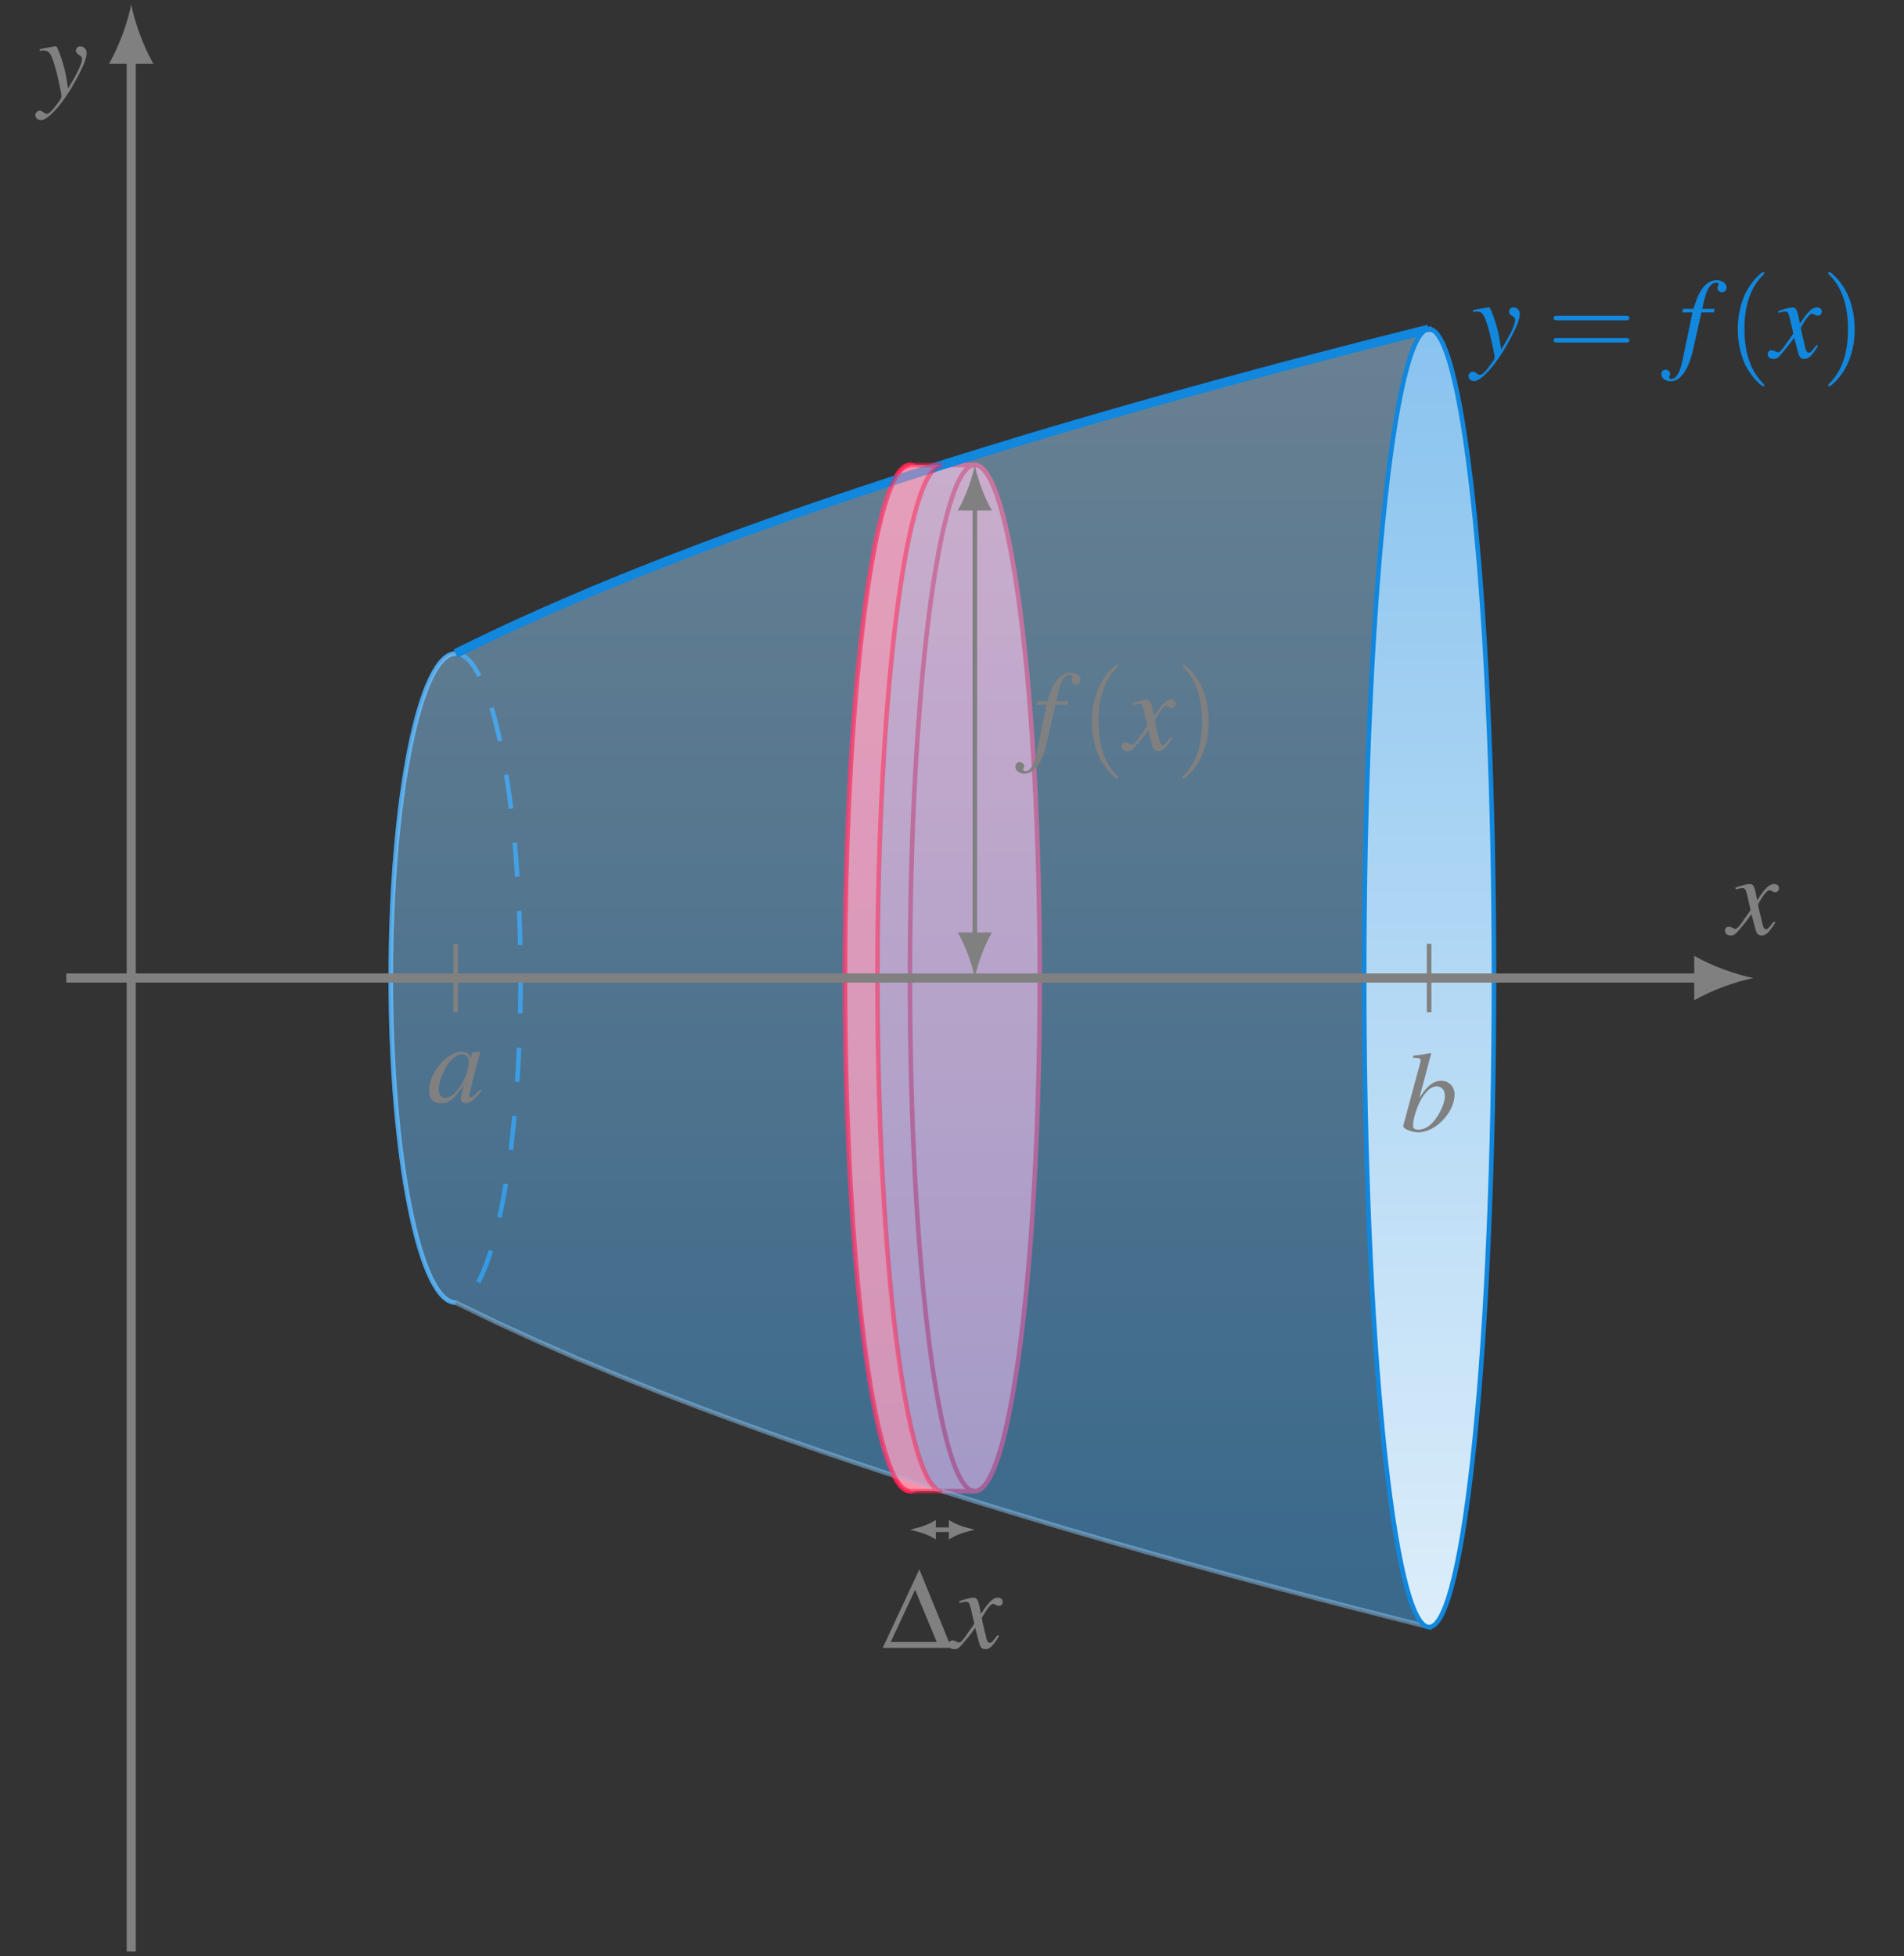 <?xml version="1.0" encoding="UTF-8"?>
<svg xmlns="http://www.w3.org/2000/svg" xmlns:xlink="http://www.w3.org/1999/xlink" width="166.342" height="170.876" viewBox="0 0 166.342 170.876">
<rect x="0" y="0" width="166.342" height="170.876" fill="#333333" stroke="none"/>
<defs>
<g>
<g id="glyph-0-0">
<path d="M 0.156 -3.984 C 0.281 -4.016 0.344 -4.031 0.453 -4.031 C 1.031 -4.031 1.172 -3.781 1.641 -2.062 C 1.797 -1.422 2.047 -0.25 2.047 -0.078 C 2.047 0.078 1.984 0.234 1.828 0.422 C 1.531 0.828 1.328 1.094 1.219 1.203 C 1 1.422 0.891 1.5 0.75 1.5 C 0.703 1.5 0.625 1.469 0.516 1.391 C 0.375 1.281 0.266 1.219 0.156 1.219 C -0.062 1.219 -0.234 1.391 -0.234 1.609 C -0.234 1.859 -0.016 2.047 0.266 2.047 C 0.906 2.047 2.219 0.562 3.297 -1.422 C 3.969 -2.641 4.25 -3.359 4.25 -3.844 C 4.25 -4.141 4 -4.391 3.703 -4.391 C 3.469 -4.391 3.312 -4.25 3.312 -4.031 C 3.312 -3.875 3.391 -3.766 3.594 -3.641 C 3.781 -3.531 3.844 -3.438 3.844 -3.297 C 3.844 -2.906 3.484 -2.125 2.625 -0.719 L 2.438 -1.875 C 2.281 -2.75 1.719 -4.391 1.578 -4.391 L 1.531 -4.391 C 1.531 -4.391 1.484 -4.391 1.453 -4.391 C 1.359 -4.375 1 -4.312 0.469 -4.219 C 0.422 -4.203 0.297 -4.172 0.156 -4.156 Z M 0.156 -3.984 "/>
</g>
<g id="glyph-0-1">
<path d="M 0.344 -3.953 L 1.25 -3.953 L 0.375 0.234 C 0.156 1.312 -0.172 1.859 -0.594 1.859 C -0.719 1.859 -0.797 1.781 -0.797 1.688 C -0.797 1.672 -0.781 1.641 -0.75 1.578 C -0.719 1.531 -0.703 1.484 -0.703 1.422 C -0.703 1.219 -0.891 1.047 -1.094 1.047 C -1.312 1.047 -1.469 1.219 -1.469 1.453 C -1.469 1.797 -1.109 2.062 -0.672 2.062 C 0.203 2.062 0.906 1.078 1.312 -0.75 L 2.031 -3.953 L 3.125 -3.953 L 3.188 -4.266 L 2.109 -4.266 C 2.391 -5.828 2.766 -6.547 3.312 -6.547 C 3.453 -6.547 3.531 -6.484 3.531 -6.422 C 3.531 -6.391 3.531 -6.375 3.5 -6.312 C 3.453 -6.234 3.438 -6.188 3.438 -6.109 C 3.438 -5.875 3.594 -5.719 3.812 -5.719 C 4.031 -5.719 4.234 -5.891 4.234 -6.109 C 4.234 -6.484 3.859 -6.766 3.375 -6.766 C 2.875 -6.766 2.5 -6.547 2.141 -6.078 C 1.828 -5.688 1.641 -5.219 1.328 -4.266 L 0.422 -4.266 Z M 0.344 -3.953 "/>
</g>
<g id="glyph-0-2">
<path d="M 4 -1.109 C 3.922 -1.016 3.875 -0.953 3.781 -0.844 C 3.562 -0.531 3.438 -0.438 3.328 -0.438 C 3.188 -0.438 3.094 -0.562 3.016 -0.844 C 3 -0.922 2.984 -0.984 2.984 -1.016 C 2.734 -2.031 2.625 -2.484 2.625 -2.625 C 3.062 -3.406 3.422 -3.844 3.594 -3.844 C 3.656 -3.844 3.734 -3.812 3.844 -3.766 C 3.953 -3.688 4.031 -3.672 4.109 -3.672 C 4.312 -3.672 4.453 -3.812 4.453 -4.031 C 4.453 -4.234 4.281 -4.391 4.047 -4.391 C 3.609 -4.391 3.234 -4.031 2.547 -2.969 L 2.438 -3.516 C 2.297 -4.203 2.188 -4.391 1.906 -4.391 C 1.688 -4.391 1.359 -4.312 0.75 -4.109 L 0.641 -4.062 L 0.672 -3.922 C 1.062 -4 1.141 -4.031 1.234 -4.031 C 1.484 -4.031 1.547 -3.938 1.688 -3.344 L 1.969 -2.109 L 1.156 -0.953 C 0.953 -0.641 0.75 -0.469 0.641 -0.469 C 0.594 -0.469 0.484 -0.5 0.391 -0.562 C 0.266 -0.625 0.156 -0.656 0.062 -0.656 C -0.125 -0.656 -0.266 -0.516 -0.266 -0.312 C -0.266 -0.047 -0.062 0.109 0.234 0.109 C 0.531 0.109 0.656 0.016 1.156 -0.594 C 1.422 -0.906 1.641 -1.172 2.047 -1.75 L 2.359 -0.562 C 2.484 -0.047 2.609 0.109 2.938 0.109 C 3.312 0.109 3.562 -0.125 4.141 -1.031 Z M 4 -1.109 "/>
</g>
<g id="glyph-0-3">
<path d="M 4.625 -1.094 C 4.469 -0.953 4.422 -0.891 4.344 -0.812 C 4.047 -0.516 3.922 -0.406 3.828 -0.406 C 3.75 -0.406 3.688 -0.469 3.688 -0.531 C 3.688 -0.734 4.109 -2.438 4.578 -4.156 C 4.609 -4.25 4.609 -4.281 4.641 -4.359 L 4.562 -4.391 L 3.953 -4.328 L 3.922 -4.297 L 3.812 -3.812 C 3.734 -4.188 3.453 -4.391 3.016 -4.391 C 1.703 -4.391 0.172 -2.578 0.172 -1 C 0.172 -0.297 0.547 0.109 1.188 0.109 C 1.891 0.109 2.312 -0.219 3.188 -1.453 C 2.984 -0.672 2.953 -0.547 2.953 -0.312 C 2.953 -0.016 3.078 0.094 3.359 0.094 C 3.766 0.094 4 -0.094 4.75 -1 Z M 3.078 -4.172 C 3.422 -4.156 3.641 -3.922 3.641 -3.562 C 3.641 -2.734 3.141 -1.562 2.453 -0.812 C 2.219 -0.547 1.875 -0.375 1.578 -0.375 C 1.234 -0.375 1 -0.672 1 -1.125 C 1 -1.672 1.391 -2.688 1.812 -3.312 C 2.219 -3.891 2.688 -4.203 3.078 -4.172 Z M 3.078 -4.172 "/>
</g>
<g id="glyph-0-4">
<path d="M 1.094 -6.406 C 1.688 -6.391 1.75 -6.359 1.75 -6.141 C 1.75 -6.047 1.719 -5.938 1.656 -5.719 C 1.641 -5.641 1.609 -5.578 1.609 -5.516 L 1.578 -5.453 L 0.234 -0.453 L 0.234 -0.422 C 0.234 -0.188 1 0.109 1.562 0.109 C 3.062 0.109 4.719 -1.641 4.719 -3.203 C 4.719 -3.891 4.234 -4.391 3.562 -4.391 C 2.859 -4.391 2.344 -3.984 1.641 -2.891 C 2.156 -4.781 2.219 -5.047 2.672 -6.766 L 2.625 -6.812 C 2.125 -6.719 1.766 -6.656 1.094 -6.578 Z M 3.172 -3.906 C 3.594 -3.906 3.875 -3.578 3.875 -3.047 C 3.875 -2.391 3.359 -1.328 2.766 -0.703 C 2.406 -0.328 1.969 -0.125 1.547 -0.125 C 1.234 -0.125 1.094 -0.234 1.094 -0.453 C 1.094 -1.062 1.391 -2.031 1.797 -2.766 C 2.25 -3.531 2.688 -3.906 3.172 -3.906 Z M 3.172 -3.906 "/>
</g>
<g id="glyph-1-0">
<path d="M 6.844 -3.266 C 7 -3.266 7.188 -3.266 7.188 -3.453 C 7.188 -3.656 7 -3.656 6.859 -3.656 L 0.891 -3.656 C 0.75 -3.656 0.562 -3.656 0.562 -3.453 C 0.562 -3.266 0.75 -3.266 0.891 -3.266 Z M 6.859 -1.328 C 7 -1.328 7.188 -1.328 7.188 -1.531 C 7.188 -1.719 7 -1.719 6.844 -1.719 L 0.891 -1.719 C 0.75 -1.719 0.562 -1.719 0.562 -1.531 C 0.562 -1.328 0.75 -1.328 0.891 -1.328 Z M 6.859 -1.328 "/>
</g>
<g id="glyph-1-1">
<path d="M 3.297 2.391 C 3.297 2.359 3.297 2.344 3.125 2.172 C 1.891 0.922 1.562 -0.969 1.562 -2.5 C 1.562 -4.234 1.938 -5.969 3.172 -7.203 C 3.297 -7.328 3.297 -7.344 3.297 -7.375 C 3.297 -7.453 3.266 -7.484 3.203 -7.484 C 3.094 -7.484 2.203 -6.797 1.609 -5.531 C 1.109 -4.438 0.984 -3.328 0.984 -2.5 C 0.984 -1.719 1.094 -0.516 1.641 0.625 C 2.25 1.844 3.094 2.5 3.203 2.5 C 3.266 2.5 3.297 2.469 3.297 2.391 Z M 3.297 2.391 "/>
</g>
<g id="glyph-1-2">
<path d="M 2.875 -2.5 C 2.875 -3.266 2.766 -4.469 2.219 -5.609 C 1.625 -6.828 0.766 -7.484 0.672 -7.484 C 0.609 -7.484 0.562 -7.438 0.562 -7.375 C 0.562 -7.344 0.562 -7.328 0.75 -7.141 C 1.734 -6.156 2.297 -4.578 2.297 -2.5 C 2.297 -0.781 1.938 0.969 0.703 2.219 C 0.562 2.344 0.562 2.359 0.562 2.391 C 0.562 2.453 0.609 2.5 0.672 2.5 C 0.766 2.5 1.672 1.812 2.25 0.547 C 2.766 -0.547 2.875 -1.656 2.875 -2.5 Z M 2.875 -2.5 "/>
</g>
<g id="glyph-2-0">
<path d="M 0.062 0 L 6.062 0 L 3.266 -6.859 Z M 0.766 -0.516 L 2.891 -5.078 L 4.781 -0.516 Z M 0.766 -0.516 "/>
</g>
</g>
<clipPath id="clip-0">
<path clip-rule="nonzero" d="M 34 29 L 125 29 L 125 142 L 34 142 Z M 34 29 "/>
</clipPath>
<clipPath id="clip-1">
<path clip-rule="nonzero" d="M 39.809 57.09 L 43.352 55.371 L 46.898 53.746 L 50.441 52.199 L 53.984 50.719 L 57.527 49.305 L 61.07 47.938 L 64.613 46.621 L 68.156 45.348 L 71.699 44.117 L 75.242 42.918 L 78.785 41.754 L 82.328 40.617 L 85.875 39.512 L 89.418 38.43 L 92.961 37.375 L 96.504 36.34 L 100.047 35.328 L 103.59 34.336 L 107.133 33.363 L 110.676 32.406 L 114.219 31.469 L 117.762 30.543 L 121.309 29.637 L 124.852 28.746 L 124.852 142.133 L 121.309 141.238 L 117.762 140.332 L 114.219 139.41 L 110.676 138.469 L 107.133 137.516 L 103.59 136.539 L 100.047 135.547 L 96.504 134.535 L 92.961 133.504 L 89.418 132.445 L 85.875 131.363 L 82.328 130.258 L 78.785 129.125 L 75.242 127.957 L 71.699 126.762 L 68.156 125.527 L 64.613 124.254 L 61.07 122.938 L 57.527 121.574 L 53.984 120.156 L 50.441 118.676 L 46.898 117.129 L 43.352 115.504 L 39.809 113.785 C 36.68 113.785 34.141 101.094 34.141 85.438 C 34.141 69.781 36.68 57.09 39.809 57.09 "/>
</clipPath>
<linearGradient id="linear-pattern-0" gradientUnits="userSpaceOnUse" x1="0" y1="25.003" x2="0" y2="74.997" gradientTransform="matrix(1.814, 0, 0, -2.268, -11.225, 198.839)">
<stop offset="0" stop-color="rgb(25.362%, 62.32%, 89.679%)" stop-opacity="0.5"/>
<stop offset="0.008" stop-color="rgb(25.507%, 62.393%, 89.699%)" stop-opacity="0.5"/>
<stop offset="0.016" stop-color="rgb(25.798%, 62.541%, 89.74%)" stop-opacity="0.5"/>
<stop offset="0.023" stop-color="rgb(26.089%, 62.688%, 89.78%)" stop-opacity="0.5"/>
<stop offset="0.031" stop-color="rgb(26.381%, 62.836%, 89.821%)" stop-opacity="0.5"/>
<stop offset="0.039" stop-color="rgb(26.672%, 62.982%, 89.861%)" stop-opacity="0.5"/>
<stop offset="0.047" stop-color="rgb(26.964%, 63.129%, 89.9%)" stop-opacity="0.5"/>
<stop offset="0.055" stop-color="rgb(27.255%, 63.277%, 89.941%)" stop-opacity="0.5"/>
<stop offset="0.062" stop-color="rgb(27.547%, 63.423%, 89.981%)" stop-opacity="0.5"/>
<stop offset="0.07" stop-color="rgb(27.838%, 63.571%, 90.022%)" stop-opacity="0.5"/>
<stop offset="0.078" stop-color="rgb(28.13%, 63.718%, 90.062%)" stop-opacity="0.5"/>
<stop offset="0.086" stop-color="rgb(28.421%, 63.866%, 90.103%)" stop-opacity="0.5"/>
<stop offset="0.094" stop-color="rgb(28.712%, 64.012%, 90.143%)" stop-opacity="0.5"/>
<stop offset="0.102" stop-color="rgb(29.004%, 64.16%, 90.182%)" stop-opacity="0.5"/>
<stop offset="0.109" stop-color="rgb(29.295%, 64.307%, 90.224%)" stop-opacity="0.5"/>
<stop offset="0.117" stop-color="rgb(29.588%, 64.453%, 90.263%)" stop-opacity="0.5"/>
<stop offset="0.125" stop-color="rgb(29.88%, 64.601%, 90.305%)" stop-opacity="0.5"/>
<stop offset="0.133" stop-color="rgb(30.171%, 64.748%, 90.344%)" stop-opacity="0.5"/>
<stop offset="0.141" stop-color="rgb(30.463%, 64.896%, 90.384%)" stop-opacity="0.5"/>
<stop offset="0.148" stop-color="rgb(30.754%, 65.042%, 90.425%)" stop-opacity="0.5"/>
<stop offset="0.156" stop-color="rgb(31.046%, 65.19%, 90.465%)" stop-opacity="0.5"/>
<stop offset="0.164" stop-color="rgb(31.337%, 65.337%, 90.506%)" stop-opacity="0.5"/>
<stop offset="0.172" stop-color="rgb(31.628%, 65.485%, 90.546%)" stop-opacity="0.5"/>
<stop offset="0.18" stop-color="rgb(31.92%, 65.631%, 90.587%)" stop-opacity="0.5"/>
<stop offset="0.188" stop-color="rgb(32.211%, 65.779%, 90.627%)" stop-opacity="0.5"/>
<stop offset="0.195" stop-color="rgb(32.503%, 65.926%, 90.666%)" stop-opacity="0.5"/>
<stop offset="0.203" stop-color="rgb(32.794%, 66.072%, 90.707%)" stop-opacity="0.5"/>
<stop offset="0.211" stop-color="rgb(33.086%, 66.22%, 90.747%)" stop-opacity="0.5"/>
<stop offset="0.219" stop-color="rgb(33.377%, 66.367%, 90.788%)" stop-opacity="0.5"/>
<stop offset="0.227" stop-color="rgb(33.669%, 66.515%, 90.828%)" stop-opacity="0.5"/>
<stop offset="0.234" stop-color="rgb(33.96%, 66.661%, 90.868%)" stop-opacity="0.5"/>
<stop offset="0.242" stop-color="rgb(34.251%, 66.809%, 90.909%)" stop-opacity="0.5"/>
<stop offset="0.25" stop-color="rgb(34.543%, 66.956%, 90.948%)" stop-opacity="0.5"/>
<stop offset="0.258" stop-color="rgb(34.834%, 67.104%, 90.99%)" stop-opacity="0.5"/>
<stop offset="0.266" stop-color="rgb(35.127%, 67.25%, 91.029%)" stop-opacity="0.5"/>
<stop offset="0.273" stop-color="rgb(35.419%, 67.397%, 91.071%)" stop-opacity="0.5"/>
<stop offset="0.281" stop-color="rgb(35.71%, 67.545%, 91.11%)" stop-opacity="0.5"/>
<stop offset="0.289" stop-color="rgb(36.002%, 67.691%, 91.15%)" stop-opacity="0.5"/>
<stop offset="0.297" stop-color="rgb(36.293%, 67.839%, 91.191%)" stop-opacity="0.5"/>
<stop offset="0.305" stop-color="rgb(36.584%, 67.986%, 91.231%)" stop-opacity="0.5"/>
<stop offset="0.312" stop-color="rgb(36.876%, 68.134%, 91.272%)" stop-opacity="0.5"/>
<stop offset="0.32" stop-color="rgb(37.167%, 68.28%, 91.312%)" stop-opacity="0.5"/>
<stop offset="0.328" stop-color="rgb(37.459%, 68.428%, 91.351%)" stop-opacity="0.5"/>
<stop offset="0.336" stop-color="rgb(37.75%, 68.575%, 91.393%)" stop-opacity="0.5"/>
<stop offset="0.344" stop-color="rgb(38.042%, 68.721%, 91.432%)" stop-opacity="0.5"/>
<stop offset="0.352" stop-color="rgb(38.333%, 68.869%, 91.473%)" stop-opacity="0.5"/>
<stop offset="0.359" stop-color="rgb(38.625%, 69.016%, 91.513%)" stop-opacity="0.5"/>
<stop offset="0.367" stop-color="rgb(38.916%, 69.164%, 91.553%)" stop-opacity="0.5"/>
<stop offset="0.375" stop-color="rgb(39.207%, 69.31%, 91.594%)" stop-opacity="0.5"/>
<stop offset="0.383" stop-color="rgb(39.499%, 69.458%, 91.634%)" stop-opacity="0.5"/>
<stop offset="0.391" stop-color="rgb(39.79%, 69.604%, 91.675%)" stop-opacity="0.5"/>
<stop offset="0.398" stop-color="rgb(40.082%, 69.753%, 91.714%)" stop-opacity="0.5"/>
<stop offset="0.406" stop-color="rgb(40.375%, 69.899%, 91.756%)" stop-opacity="0.5"/>
<stop offset="0.414" stop-color="rgb(40.666%, 70.045%, 91.795%)" stop-opacity="0.5"/>
<stop offset="0.422" stop-color="rgb(40.958%, 70.193%, 91.835%)" stop-opacity="0.5"/>
<stop offset="0.43" stop-color="rgb(41.249%, 70.34%, 91.876%)" stop-opacity="0.5"/>
<stop offset="0.438" stop-color="rgb(41.541%, 70.488%, 91.916%)" stop-opacity="0.5"/>
<stop offset="0.445" stop-color="rgb(41.832%, 70.634%, 91.957%)" stop-opacity="0.5"/>
<stop offset="0.453" stop-color="rgb(42.123%, 70.782%, 91.997%)" stop-opacity="0.5"/>
<stop offset="0.461" stop-color="rgb(42.415%, 70.929%, 92.036%)" stop-opacity="0.5"/>
<stop offset="0.469" stop-color="rgb(42.706%, 71.077%, 92.078%)" stop-opacity="0.5"/>
<stop offset="0.477" stop-color="rgb(42.998%, 71.223%, 92.117%)" stop-opacity="0.5"/>
<stop offset="0.484" stop-color="rgb(43.289%, 71.371%, 92.159%)" stop-opacity="0.5"/>
<stop offset="0.492" stop-color="rgb(43.581%, 71.518%, 92.198%)" stop-opacity="0.5"/>
<stop offset="0.5" stop-color="rgb(43.872%, 71.664%, 92.239%)" stop-opacity="0.5"/>
<stop offset="0.508" stop-color="rgb(44.164%, 71.812%, 92.279%)" stop-opacity="0.5"/>
<stop offset="0.516" stop-color="rgb(44.455%, 71.959%, 92.319%)" stop-opacity="0.5"/>
<stop offset="0.523" stop-color="rgb(44.746%, 72.107%, 92.36%)" stop-opacity="0.5"/>
<stop offset="0.531" stop-color="rgb(45.038%, 72.253%, 92.4%)" stop-opacity="0.5"/>
<stop offset="0.539" stop-color="rgb(45.329%, 72.401%, 92.441%)" stop-opacity="0.5"/>
<stop offset="0.547" stop-color="rgb(45.621%, 72.548%, 92.48%)" stop-opacity="0.5"/>
<stop offset="0.555" stop-color="rgb(45.914%, 72.696%, 92.52%)" stop-opacity="0.5"/>
<stop offset="0.562" stop-color="rgb(46.205%, 72.842%, 92.561%)" stop-opacity="0.5"/>
<stop offset="0.57" stop-color="rgb(46.497%, 72.989%, 92.601%)" stop-opacity="0.5"/>
<stop offset="0.578" stop-color="rgb(46.788%, 73.137%, 92.642%)" stop-opacity="0.5"/>
<stop offset="0.586" stop-color="rgb(47.079%, 73.283%, 92.682%)" stop-opacity="0.5"/>
<stop offset="0.594" stop-color="rgb(47.371%, 73.431%, 92.723%)" stop-opacity="0.5"/>
<stop offset="0.602" stop-color="rgb(47.662%, 73.578%, 92.763%)" stop-opacity="0.5"/>
<stop offset="0.609" stop-color="rgb(47.954%, 73.726%, 92.802%)" stop-opacity="0.5"/>
<stop offset="0.617" stop-color="rgb(48.245%, 73.872%, 92.844%)" stop-opacity="0.5"/>
<stop offset="0.625" stop-color="rgb(48.537%, 74.02%, 92.883%)" stop-opacity="0.5"/>
<stop offset="0.633" stop-color="rgb(48.828%, 74.167%, 92.924%)" stop-opacity="0.5"/>
<stop offset="0.641" stop-color="rgb(49.12%, 74.313%, 92.964%)" stop-opacity="0.5"/>
<stop offset="0.648" stop-color="rgb(49.411%, 74.461%, 93.004%)" stop-opacity="0.5"/>
<stop offset="0.656" stop-color="rgb(49.702%, 74.608%, 93.045%)" stop-opacity="0.5"/>
<stop offset="0.664" stop-color="rgb(49.994%, 74.756%, 93.085%)" stop-opacity="0.5"/>
<stop offset="0.672" stop-color="rgb(50.285%, 74.902%, 93.126%)" stop-opacity="0.5"/>
<stop offset="0.68" stop-color="rgb(50.577%, 75.05%, 93.166%)" stop-opacity="0.5"/>
<stop offset="0.688" stop-color="rgb(50.868%, 75.197%, 93.207%)" stop-opacity="0.5"/>
<stop offset="0.695" stop-color="rgb(51.16%, 75.345%, 93.246%)" stop-opacity="0.5"/>
<stop offset="0.703" stop-color="rgb(51.453%, 75.491%, 93.286%)" stop-opacity="0.5"/>
<stop offset="0.711" stop-color="rgb(51.744%, 75.639%, 93.327%)" stop-opacity="0.5"/>
<stop offset="0.719" stop-color="rgb(52.036%, 75.786%, 93.367%)" stop-opacity="0.5"/>
<stop offset="0.727" stop-color="rgb(52.327%, 75.932%, 93.408%)" stop-opacity="0.5"/>
<stop offset="0.734" stop-color="rgb(52.618%, 76.08%, 93.448%)" stop-opacity="0.5"/>
<stop offset="0.742" stop-color="rgb(52.91%, 76.227%, 93.488%)" stop-opacity="0.5"/>
<stop offset="0.75" stop-color="rgb(53.201%, 76.375%, 93.529%)" stop-opacity="0.5"/>
<stop offset="0.758" stop-color="rgb(53.493%, 76.521%, 93.568%)" stop-opacity="0.5"/>
<stop offset="0.766" stop-color="rgb(53.784%, 76.669%, 93.61%)" stop-opacity="0.5"/>
<stop offset="0.773" stop-color="rgb(54.076%, 76.816%, 93.649%)" stop-opacity="0.5"/>
<stop offset="0.781" stop-color="rgb(54.367%, 76.964%, 93.69%)" stop-opacity="0.5"/>
<stop offset="0.789" stop-color="rgb(54.659%, 77.11%, 93.73%)" stop-opacity="0.5"/>
<stop offset="0.797" stop-color="rgb(54.95%, 77.257%, 93.77%)" stop-opacity="0.5"/>
<stop offset="0.805" stop-color="rgb(55.241%, 77.405%, 93.811%)" stop-opacity="0.5"/>
<stop offset="0.812" stop-color="rgb(55.533%, 77.551%, 93.851%)" stop-opacity="0.5"/>
<stop offset="0.82" stop-color="rgb(55.824%, 77.699%, 93.892%)" stop-opacity="0.5"/>
<stop offset="0.828" stop-color="rgb(56.116%, 77.846%, 93.932%)" stop-opacity="0.5"/>
<stop offset="0.836" stop-color="rgb(56.407%, 77.994%, 93.971%)" stop-opacity="0.5"/>
<stop offset="0.844" stop-color="rgb(56.699%, 78.14%, 94.012%)" stop-opacity="0.5"/>
<stop offset="0.852" stop-color="rgb(56.992%, 78.288%, 94.052%)" stop-opacity="0.5"/>
<stop offset="0.859" stop-color="rgb(57.283%, 78.435%, 94.093%)" stop-opacity="0.5"/>
<stop offset="0.867" stop-color="rgb(57.574%, 78.581%, 94.133%)" stop-opacity="0.5"/>
<stop offset="0.875" stop-color="rgb(57.866%, 78.729%, 94.174%)" stop-opacity="0.5"/>
<stop offset="0.883" stop-color="rgb(58.157%, 78.876%, 94.214%)" stop-opacity="0.5"/>
<stop offset="0.891" stop-color="rgb(58.449%, 79.024%, 94.254%)" stop-opacity="0.5"/>
<stop offset="0.898" stop-color="rgb(58.74%, 79.17%, 94.295%)" stop-opacity="0.5"/>
<stop offset="0.906" stop-color="rgb(59.032%, 79.318%, 94.334%)" stop-opacity="0.5"/>
<stop offset="0.914" stop-color="rgb(59.323%, 79.465%, 94.376%)" stop-opacity="0.5"/>
<stop offset="0.922" stop-color="rgb(59.615%, 79.613%, 94.415%)" stop-opacity="0.5"/>
<stop offset="0.93" stop-color="rgb(59.906%, 79.759%, 94.455%)" stop-opacity="0.5"/>
<stop offset="0.938" stop-color="rgb(60.197%, 79.907%, 94.496%)" stop-opacity="0.5"/>
<stop offset="0.945" stop-color="rgb(60.489%, 80.054%, 94.536%)" stop-opacity="0.5"/>
<stop offset="0.953" stop-color="rgb(60.78%, 80.2%, 94.577%)" stop-opacity="0.5"/>
<stop offset="0.961" stop-color="rgb(61.072%, 80.348%, 94.617%)" stop-opacity="0.5"/>
<stop offset="0.969" stop-color="rgb(61.363%, 80.495%, 94.656%)" stop-opacity="0.5"/>
<stop offset="0.977" stop-color="rgb(61.655%, 80.643%, 94.698%)" stop-opacity="0.5"/>
<stop offset="0.984" stop-color="rgb(61.946%, 80.789%, 94.737%)" stop-opacity="0.5"/>
<stop offset="0.992" stop-color="rgb(62.238%, 80.937%, 94.778%)" stop-opacity="0.5"/>
<stop offset="1" stop-color="rgb(62.531%, 81.084%, 94.818%)" stop-opacity="0.5"/>
</linearGradient>
<clipPath id="clip-2">
<path clip-rule="nonzero" d="M 119 29 L 131 29 L 131 142 L 119 142 Z M 119 29 "/>
</clipPath>
<clipPath id="clip-3">
<path clip-rule="nonzero" d="M 130.52 85.438 C 130.52 54.125 127.98 28.746 124.852 28.746 C 121.719 28.746 119.18 54.125 119.18 85.438 C 119.18 116.75 121.719 142.133 124.852 142.133 C 127.98 142.133 130.52 116.75 130.52 85.438 Z M 130.52 85.438 "/>
</clipPath>
<linearGradient id="linear-pattern-1" gradientUnits="userSpaceOnUse" x1="0" y1="25.003" x2="0" y2="74.997" gradientTransform="matrix(0.227, 0, 0, -2.268, 113.511, 198.839)">
<stop offset="0" stop-color="rgb(86.003%, 92.934%, 98.064%)" stop-opacity="1"/>
<stop offset="0.008" stop-color="rgb(85.875%, 92.868%, 98.045%)" stop-opacity="1"/>
<stop offset="0.016" stop-color="rgb(85.619%, 92.74%, 98.01%)" stop-opacity="1"/>
<stop offset="0.023" stop-color="rgb(85.364%, 92.612%, 97.975%)" stop-opacity="1"/>
<stop offset="0.031" stop-color="rgb(85.109%, 92.482%, 97.94%)" stop-opacity="1"/>
<stop offset="0.039" stop-color="rgb(84.854%, 92.354%, 97.905%)" stop-opacity="1"/>
<stop offset="0.047" stop-color="rgb(84.599%, 92.224%, 97.87%)" stop-opacity="1"/>
<stop offset="0.055" stop-color="rgb(84.344%, 92.096%, 97.835%)" stop-opacity="1"/>
<stop offset="0.062" stop-color="rgb(84.088%, 91.968%, 97.798%)" stop-opacity="1"/>
<stop offset="0.07" stop-color="rgb(83.833%, 91.838%, 97.763%)" stop-opacity="1"/>
<stop offset="0.078" stop-color="rgb(83.578%, 91.71%, 97.728%)" stop-opacity="1"/>
<stop offset="0.086" stop-color="rgb(83.324%, 91.58%, 97.693%)" stop-opacity="1"/>
<stop offset="0.094" stop-color="rgb(83.069%, 91.452%, 97.658%)" stop-opacity="1"/>
<stop offset="0.102" stop-color="rgb(82.814%, 91.324%, 97.623%)" stop-opacity="1"/>
<stop offset="0.109" stop-color="rgb(82.558%, 91.194%, 97.588%)" stop-opacity="1"/>
<stop offset="0.117" stop-color="rgb(82.303%, 91.066%, 97.552%)" stop-opacity="1"/>
<stop offset="0.125" stop-color="rgb(82.048%, 90.936%, 97.516%)" stop-opacity="1"/>
<stop offset="0.133" stop-color="rgb(81.793%, 90.808%, 97.481%)" stop-opacity="1"/>
<stop offset="0.141" stop-color="rgb(81.538%, 90.68%, 97.446%)" stop-opacity="1"/>
<stop offset="0.148" stop-color="rgb(81.284%, 90.55%, 97.411%)" stop-opacity="1"/>
<stop offset="0.156" stop-color="rgb(81.027%, 90.422%, 97.375%)" stop-opacity="1"/>
<stop offset="0.164" stop-color="rgb(80.772%, 90.292%, 97.34%)" stop-opacity="1"/>
<stop offset="0.172" stop-color="rgb(80.518%, 90.164%, 97.305%)" stop-opacity="1"/>
<stop offset="0.18" stop-color="rgb(80.263%, 90.036%, 97.27%)" stop-opacity="1"/>
<stop offset="0.188" stop-color="rgb(80.008%, 89.906%, 97.234%)" stop-opacity="1"/>
<stop offset="0.195" stop-color="rgb(79.753%, 89.778%, 97.198%)" stop-opacity="1"/>
<stop offset="0.203" stop-color="rgb(79.497%, 89.648%, 97.163%)" stop-opacity="1"/>
<stop offset="0.211" stop-color="rgb(79.242%, 89.52%, 97.128%)" stop-opacity="1"/>
<stop offset="0.219" stop-color="rgb(78.987%, 89.392%, 97.093%)" stop-opacity="1"/>
<stop offset="0.227" stop-color="rgb(78.732%, 89.262%, 97.058%)" stop-opacity="1"/>
<stop offset="0.234" stop-color="rgb(78.477%, 89.134%, 97.023%)" stop-opacity="1"/>
<stop offset="0.242" stop-color="rgb(78.223%, 89.005%, 96.988%)" stop-opacity="1"/>
<stop offset="0.25" stop-color="rgb(77.966%, 88.876%, 96.953%)" stop-opacity="1"/>
<stop offset="0.258" stop-color="rgb(77.711%, 88.748%, 96.916%)" stop-opacity="1"/>
<stop offset="0.266" stop-color="rgb(77.457%, 88.618%, 96.881%)" stop-opacity="1"/>
<stop offset="0.273" stop-color="rgb(77.202%, 88.49%, 96.846%)" stop-opacity="1"/>
<stop offset="0.281" stop-color="rgb(76.947%, 88.362%, 96.811%)" stop-opacity="1"/>
<stop offset="0.289" stop-color="rgb(76.692%, 88.232%, 96.776%)" stop-opacity="1"/>
<stop offset="0.297" stop-color="rgb(76.436%, 88.104%, 96.741%)" stop-opacity="1"/>
<stop offset="0.305" stop-color="rgb(76.181%, 87.975%, 96.706%)" stop-opacity="1"/>
<stop offset="0.312" stop-color="rgb(75.926%, 87.846%, 96.671%)" stop-opacity="1"/>
<stop offset="0.32" stop-color="rgb(75.671%, 87.718%, 96.634%)" stop-opacity="1"/>
<stop offset="0.328" stop-color="rgb(75.417%, 87.589%, 96.599%)" stop-opacity="1"/>
<stop offset="0.336" stop-color="rgb(75.162%, 87.46%, 96.564%)" stop-opacity="1"/>
<stop offset="0.344" stop-color="rgb(74.905%, 87.331%, 96.529%)" stop-opacity="1"/>
<stop offset="0.352" stop-color="rgb(74.651%, 87.202%, 96.494%)" stop-opacity="1"/>
<stop offset="0.359" stop-color="rgb(74.396%, 87.074%, 96.458%)" stop-opacity="1"/>
<stop offset="0.367" stop-color="rgb(74.141%, 86.945%, 96.423%)" stop-opacity="1"/>
<stop offset="0.375" stop-color="rgb(73.886%, 86.816%, 96.388%)" stop-opacity="1"/>
<stop offset="0.383" stop-color="rgb(73.631%, 86.687%, 96.353%)" stop-opacity="1"/>
<stop offset="0.391" stop-color="rgb(73.375%, 86.559%, 96.317%)" stop-opacity="1"/>
<stop offset="0.398" stop-color="rgb(73.12%, 86.43%, 96.281%)" stop-opacity="1"/>
<stop offset="0.406" stop-color="rgb(72.865%, 86.301%, 96.246%)" stop-opacity="1"/>
<stop offset="0.414" stop-color="rgb(72.61%, 86.172%, 96.211%)" stop-opacity="1"/>
<stop offset="0.422" stop-color="rgb(72.356%, 86.043%, 96.176%)" stop-opacity="1"/>
<stop offset="0.43" stop-color="rgb(72.101%, 85.915%, 96.141%)" stop-opacity="1"/>
<stop offset="0.438" stop-color="rgb(71.844%, 85.786%, 96.106%)" stop-opacity="1"/>
<stop offset="0.445" stop-color="rgb(71.59%, 85.657%, 96.071%)" stop-opacity="1"/>
<stop offset="0.453" stop-color="rgb(71.335%, 85.529%, 96.034%)" stop-opacity="1"/>
<stop offset="0.461" stop-color="rgb(71.08%, 85.399%, 95.999%)" stop-opacity="1"/>
<stop offset="0.469" stop-color="rgb(70.825%, 85.271%, 95.964%)" stop-opacity="1"/>
<stop offset="0.477" stop-color="rgb(70.57%, 85.143%, 95.929%)" stop-opacity="1"/>
<stop offset="0.484" stop-color="rgb(70.314%, 85.013%, 95.894%)" stop-opacity="1"/>
<stop offset="0.492" stop-color="rgb(70.059%, 84.885%, 95.859%)" stop-opacity="1"/>
<stop offset="0.5" stop-color="rgb(69.804%, 84.755%, 95.824%)" stop-opacity="1"/>
<stop offset="0.508" stop-color="rgb(69.55%, 84.627%, 95.789%)" stop-opacity="1"/>
<stop offset="0.516" stop-color="rgb(69.295%, 84.499%, 95.753%)" stop-opacity="1"/>
<stop offset="0.523" stop-color="rgb(69.04%, 84.369%, 95.717%)" stop-opacity="1"/>
<stop offset="0.531" stop-color="rgb(68.784%, 84.241%, 95.682%)" stop-opacity="1"/>
<stop offset="0.539" stop-color="rgb(68.529%, 84.111%, 95.647%)" stop-opacity="1"/>
<stop offset="0.547" stop-color="rgb(68.274%, 83.983%, 95.612%)" stop-opacity="1"/>
<stop offset="0.555" stop-color="rgb(68.019%, 83.855%, 95.576%)" stop-opacity="1"/>
<stop offset="0.562" stop-color="rgb(67.764%, 83.725%, 95.541%)" stop-opacity="1"/>
<stop offset="0.57" stop-color="rgb(67.509%, 83.597%, 95.506%)" stop-opacity="1"/>
<stop offset="0.578" stop-color="rgb(67.253%, 83.469%, 95.471%)" stop-opacity="1"/>
<stop offset="0.586" stop-color="rgb(66.998%, 83.339%, 95.436%)" stop-opacity="1"/>
<stop offset="0.594" stop-color="rgb(66.743%, 83.211%, 95.399%)" stop-opacity="1"/>
<stop offset="0.602" stop-color="rgb(66.489%, 83.081%, 95.364%)" stop-opacity="1"/>
<stop offset="0.609" stop-color="rgb(66.234%, 82.953%, 95.329%)" stop-opacity="1"/>
<stop offset="0.617" stop-color="rgb(65.977%, 82.825%, 95.294%)" stop-opacity="1"/>
<stop offset="0.625" stop-color="rgb(65.723%, 82.695%, 95.259%)" stop-opacity="1"/>
<stop offset="0.633" stop-color="rgb(65.468%, 82.567%, 95.224%)" stop-opacity="1"/>
<stop offset="0.641" stop-color="rgb(65.213%, 82.437%, 95.189%)" stop-opacity="1"/>
<stop offset="0.648" stop-color="rgb(64.958%, 82.309%, 95.154%)" stop-opacity="1"/>
<stop offset="0.656" stop-color="rgb(64.703%, 82.181%, 95.119%)" stop-opacity="1"/>
<stop offset="0.664" stop-color="rgb(64.447%, 82.051%, 95.082%)" stop-opacity="1"/>
<stop offset="0.672" stop-color="rgb(64.192%, 81.923%, 95.047%)" stop-opacity="1"/>
<stop offset="0.68" stop-color="rgb(63.937%, 81.793%, 95.012%)" stop-opacity="1"/>
<stop offset="0.688" stop-color="rgb(63.683%, 81.665%, 94.977%)" stop-opacity="1"/>
<stop offset="0.695" stop-color="rgb(63.428%, 81.537%, 94.942%)" stop-opacity="1"/>
<stop offset="0.703" stop-color="rgb(63.173%, 81.407%, 94.907%)" stop-opacity="1"/>
<stop offset="0.711" stop-color="rgb(62.917%, 81.279%, 94.872%)" stop-opacity="1"/>
<stop offset="0.719" stop-color="rgb(62.662%, 81.151%, 94.836%)" stop-opacity="1"/>
<stop offset="0.727" stop-color="rgb(62.407%, 81.021%, 94.801%)" stop-opacity="1"/>
<stop offset="0.734" stop-color="rgb(62.152%, 80.893%, 94.765%)" stop-opacity="1"/>
<stop offset="0.742" stop-color="rgb(61.897%, 80.763%, 94.73%)" stop-opacity="1"/>
<stop offset="0.75" stop-color="rgb(61.641%, 80.635%, 94.695%)" stop-opacity="1"/>
<stop offset="0.758" stop-color="rgb(61.386%, 80.507%, 94.659%)" stop-opacity="1"/>
<stop offset="0.766" stop-color="rgb(61.131%, 80.377%, 94.624%)" stop-opacity="1"/>
<stop offset="0.773" stop-color="rgb(60.876%, 80.249%, 94.589%)" stop-opacity="1"/>
<stop offset="0.781" stop-color="rgb(60.622%, 80.119%, 94.554%)" stop-opacity="1"/>
<stop offset="0.789" stop-color="rgb(60.367%, 79.991%, 94.519%)" stop-opacity="1"/>
<stop offset="0.797" stop-color="rgb(60.11%, 79.863%, 94.484%)" stop-opacity="1"/>
<stop offset="0.805" stop-color="rgb(59.856%, 79.733%, 94.447%)" stop-opacity="1"/>
<stop offset="0.812" stop-color="rgb(59.601%, 79.605%, 94.412%)" stop-opacity="1"/>
<stop offset="0.82" stop-color="rgb(59.346%, 79.477%, 94.377%)" stop-opacity="1"/>
<stop offset="0.828" stop-color="rgb(59.091%, 79.347%, 94.342%)" stop-opacity="1"/>
<stop offset="0.836" stop-color="rgb(58.836%, 79.219%, 94.307%)" stop-opacity="1"/>
<stop offset="0.844" stop-color="rgb(58.58%, 79.089%, 94.272%)" stop-opacity="1"/>
<stop offset="0.852" stop-color="rgb(58.325%, 78.961%, 94.237%)" stop-opacity="1"/>
<stop offset="0.859" stop-color="rgb(58.07%, 78.833%, 94.202%)" stop-opacity="1"/>
<stop offset="0.867" stop-color="rgb(57.816%, 78.703%, 94.167%)" stop-opacity="1"/>
<stop offset="0.875" stop-color="rgb(57.561%, 78.575%, 94.131%)" stop-opacity="1"/>
<stop offset="0.883" stop-color="rgb(57.304%, 78.445%, 94.095%)" stop-opacity="1"/>
<stop offset="0.891" stop-color="rgb(57.05%, 78.317%, 94.06%)" stop-opacity="1"/>
<stop offset="0.898" stop-color="rgb(56.795%, 78.189%, 94.025%)" stop-opacity="1"/>
<stop offset="0.906" stop-color="rgb(56.54%, 78.059%, 93.99%)" stop-opacity="1"/>
<stop offset="0.914" stop-color="rgb(56.285%, 77.931%, 93.954%)" stop-opacity="1"/>
<stop offset="0.922" stop-color="rgb(56.03%, 77.803%, 93.919%)" stop-opacity="1"/>
<stop offset="0.93" stop-color="rgb(55.774%, 77.673%, 93.884%)" stop-opacity="1"/>
<stop offset="0.938" stop-color="rgb(55.519%, 77.545%, 93.849%)" stop-opacity="1"/>
<stop offset="0.945" stop-color="rgb(55.264%, 77.415%, 93.814%)" stop-opacity="1"/>
<stop offset="0.953" stop-color="rgb(55.009%, 77.287%, 93.777%)" stop-opacity="1"/>
<stop offset="0.961" stop-color="rgb(54.755%, 77.159%, 93.742%)" stop-opacity="1"/>
<stop offset="0.969" stop-color="rgb(54.5%, 77.029%, 93.707%)" stop-opacity="1"/>
<stop offset="0.977" stop-color="rgb(54.243%, 76.901%, 93.672%)" stop-opacity="1"/>
<stop offset="0.984" stop-color="rgb(53.989%, 76.772%, 93.637%)" stop-opacity="1"/>
<stop offset="0.992" stop-color="rgb(53.734%, 76.643%, 93.602%)" stop-opacity="1"/>
<stop offset="1" stop-color="rgb(53.479%, 76.515%, 93.567%)" stop-opacity="1"/>
</linearGradient>
<clipPath id="clip-4">
<path clip-rule="nonzero" d="M 11 4 L 12 4 L 12 170.875 L 11 170.875 Z M 11 4 "/>
</clipPath>
</defs>
<path fill-rule="nonzero" fill="rgb(100%, 56.499%, 65.999%)" fill-opacity="1" stroke-width="0.399" stroke-linecap="butt" stroke-linejoin="miter" stroke="rgb(100%, 12.999%, 31.999%)" stroke-opacity="1" stroke-miterlimit="10" d="M 73.701 0.001 C 73.701 24.754 71.162 44.821 68.033 44.821 C 64.9 44.821 62.361 24.754 62.361 0.001 C 62.361 -24.753 64.9 -44.82 68.033 -44.82 C 71.162 -44.82 73.701 -24.753 73.701 0.001 Z M 73.701 0.001 " transform="matrix(1, 0, 0, -1, 11.463, 85.438)"/>
<path fill-rule="nonzero" fill="rgb(100%, 56.499%, 65.999%)" fill-opacity="1" d="M 79.496 130.258 L 79.496 40.617 L 85.164 40.617 L 85.164 130.258 Z M 79.496 130.258 "/>
<path fill-rule="nonzero" fill="rgb(100%, 56.499%, 65.999%)" fill-opacity="1" stroke-width="0.399" stroke-linecap="butt" stroke-linejoin="miter" stroke="rgb(100%, 12.999%, 31.999%)" stroke-opacity="1" stroke-miterlimit="10" d="M 79.373 0.001 C 79.373 24.754 76.834 44.821 73.701 44.821 C 70.572 44.821 68.033 24.754 68.033 0.001 C 68.033 -24.753 70.572 -44.82 73.701 -44.82 C 76.834 -44.82 79.373 -24.753 79.373 0.001 Z M 79.373 0.001 " transform="matrix(1, 0, 0, -1, 11.463, 85.438)"/>
<path fill="none" stroke-width="0.399" stroke-linecap="butt" stroke-linejoin="miter" stroke="rgb(100%, 12.999%, 31.999%)" stroke-opacity="1" stroke-miterlimit="10" d="M 70.865 44.821 L 73.701 44.821 " transform="matrix(1, 0, 0, -1, 11.463, 85.438)"/>
<path fill="none" stroke-width="0.399" stroke-linecap="butt" stroke-linejoin="miter" stroke="rgb(100%, 12.999%, 31.999%)" stroke-opacity="1" stroke-miterlimit="10" d="M 70.865 -44.82 L 73.701 -44.82 " transform="matrix(1, 0, 0, -1, 11.463, 85.438)"/>
<path fill="none" stroke-width="0.399" stroke-linecap="butt" stroke-linejoin="miter" stroke="rgb(6.699%, 52.899%, 87.099%)" stroke-opacity="1" stroke-dasharray="2.989 2.989" stroke-miterlimit="10" d="M 28.346 28.348 C 31.478 28.348 34.017 15.657 34.017 0.001 C 34.017 -15.656 31.478 -28.347 28.346 -28.347 " transform="matrix(1, 0, 0, -1, 11.463, 85.438)"/>
<path fill="none" stroke-width="0.399" stroke-linecap="butt" stroke-linejoin="miter" stroke="rgb(6.699%, 52.899%, 87.099%)" stroke-opacity="1" stroke-miterlimit="10" d="M 28.346 28.348 C 25.217 28.348 22.678 15.657 22.678 0.001 C 22.678 -15.656 25.217 -28.347 28.346 -28.347 " transform="matrix(1, 0, 0, -1, 11.463, 85.438)"/>
<g clip-path="url(#clip-0)">
<g clip-path="url(#clip-1)">
<path fill-rule="nonzero" fill="url(#linear-pattern-0)" d="M 34.141 142.133 L 34.141 28.746 L 124.852 28.746 L 124.852 142.133 Z M 34.141 142.133 "/>
</g>
</g>
<path fill="none" stroke-width="0.399" stroke-linecap="butt" stroke-linejoin="miter" stroke="rgb(53.349%, 76.45%, 93.549%)" stroke-opacity="0.5" stroke-miterlimit="10" d="M 28.346 28.348 L 31.889 30.067 L 35.435 31.692 L 38.978 33.239 L 42.521 34.719 L 46.064 36.133 L 49.607 37.501 L 53.15 38.817 L 56.693 40.09 L 60.236 41.321 L 63.779 42.52 L 67.322 43.684 L 70.865 44.821 L 74.412 45.926 L 77.955 47.008 L 81.498 48.063 L 85.041 49.098 L 88.584 50.11 L 92.127 51.102 L 95.67 52.075 L 99.213 53.032 L 102.756 53.969 L 106.299 54.895 L 109.846 55.801 L 113.389 56.692 L 113.389 -56.695 L 109.846 -55.8 L 106.299 -54.894 L 102.756 -53.972 L 99.213 -53.031 L 95.67 -52.078 L 92.127 -51.101 L 88.584 -50.109 L 85.041 -49.097 L 81.498 -48.066 L 77.955 -47.007 L 74.412 -45.925 L 70.865 -44.82 L 67.322 -43.687 L 63.779 -42.519 L 60.236 -41.324 L 56.693 -40.089 L 53.15 -38.816 L 49.607 -37.499 L 46.064 -36.136 L 42.521 -34.718 L 38.978 -33.238 L 35.435 -31.691 L 31.889 -30.066 L 28.346 -28.347 C 25.217 -28.347 22.678 -15.656 22.678 0.001 C 22.678 15.657 25.217 28.348 28.346 28.348 " transform="matrix(1, 0, 0, -1, 11.463, 85.438)"/>
<path fill="none" stroke-width="0.797" stroke-linecap="butt" stroke-linejoin="miter" stroke="rgb(6.699%, 52.899%, 87.099%)" stroke-opacity="1" stroke-miterlimit="10" d="M 28.346 28.348 L 29.205 28.774 L 30.064 29.192 L 30.924 29.606 L 31.779 30.016 L 32.639 30.418 L 34.357 31.208 L 35.217 31.594 L 36.072 31.977 L 36.932 32.356 L 37.791 32.731 L 39.51 33.465 L 40.365 33.829 L 42.084 34.54 L 42.943 34.891 L 43.803 35.235 L 44.658 35.579 L 45.517 35.922 L 46.377 36.258 L 48.096 36.922 L 48.951 37.251 L 49.81 37.579 L 51.529 38.219 L 52.389 38.536 L 53.244 38.852 L 54.103 39.161 L 54.963 39.473 L 56.682 40.083 L 57.537 40.387 L 58.396 40.688 L 60.115 41.282 L 60.974 41.575 L 61.83 41.864 L 62.689 42.157 L 65.267 43.012 L 66.123 43.293 L 66.982 43.575 L 68.701 44.129 L 69.56 44.403 L 70.416 44.676 L 71.275 44.95 L 72.994 45.489 L 73.853 45.754 L 74.709 46.02 L 78.146 47.067 L 79.002 47.325 L 79.861 47.579 L 80.721 47.836 L 81.58 48.086 L 82.439 48.34 L 83.295 48.59 L 85.014 49.09 L 86.732 49.583 L 87.588 49.829 L 91.025 50.797 L 91.881 51.036 L 92.74 51.274 L 93.6 51.508 L 94.459 51.747 L 95.318 51.981 L 96.174 52.211 L 97.033 52.446 L 99.611 53.137 L 100.467 53.368 L 103.045 54.047 L 103.904 54.27 L 104.76 54.493 L 107.338 55.161 L 108.197 55.379 L 109.053 55.598 L 110.771 56.036 L 111.631 56.251 L 112.49 56.469 L 113.346 56.684 " transform="matrix(1, 0, 0, -1, 11.463, 85.438)"/>
<g fill="rgb(6.699%, 52.899%, 87.099%)" fill-opacity="1">
<use xlink:href="#glyph-0-0" x="128.527" y="31.246"/>
</g>
<g fill="rgb(6.699%, 52.899%, 87.099%)" fill-opacity="1">
<use xlink:href="#glyph-1-0" x="135.165" y="31.246"/>
</g>
<g fill="rgb(6.699%, 52.899%, 87.099%)" fill-opacity="1">
<use xlink:href="#glyph-0-1" x="146.614" y="31.246"/>
</g>
<g fill="rgb(6.699%, 52.899%, 87.099%)" fill-opacity="1">
<use xlink:href="#glyph-1-1" x="150.838" y="31.246"/>
</g>
<g fill="rgb(6.699%, 52.899%, 87.099%)" fill-opacity="1">
<use xlink:href="#glyph-0-2" x="154.703" y="31.246"/>
</g>
<g fill="rgb(6.699%, 52.899%, 87.099%)" fill-opacity="1">
<use xlink:href="#glyph-1-2" x="159.156" y="31.246"/>
</g>
<g clip-path="url(#clip-2)">
<g clip-path="url(#clip-3)">
<path fill-rule="nonzero" fill="url(#linear-pattern-1)" d="M 119.18 142.133 L 119.18 28.746 L 130.52 28.746 L 130.52 142.133 Z M 119.18 142.133 "/>
</g>
</g>
<path fill="none" stroke-width="0.399" stroke-linecap="butt" stroke-linejoin="miter" stroke="rgb(6.699%, 52.899%, 87.099%)" stroke-opacity="1" stroke-miterlimit="10" d="M 119.057 0.001 C 119.057 31.313 116.517 56.692 113.389 56.692 C 110.256 56.692 107.717 31.313 107.717 0.001 C 107.717 -31.312 110.256 -56.695 113.389 -56.695 C 116.517 -56.695 119.057 -31.312 119.057 0.001 Z M 119.057 0.001 " transform="matrix(1, 0, 0, -1, 11.463, 85.438)"/>
<path fill-rule="nonzero" fill="rgb(100%, 56.499%, 65.999%)" fill-opacity="0.5" stroke-width="0.399" stroke-linecap="butt" stroke-linejoin="miter" stroke="rgb(100%, 12.999%, 31.999%)" stroke-opacity="0.5" stroke-miterlimit="10" d="M 70.865 44.821 L 68.033 44.821 C 64.9 44.821 62.361 24.754 62.361 0.001 C 62.361 -24.753 64.9 -44.82 68.033 -44.82 L 70.865 -44.82 C 67.736 -44.82 65.197 -24.753 65.197 0.001 C 65.197 24.754 67.736 44.821 70.865 44.821 " transform="matrix(1, 0, 0, -1, 11.463, 85.438)"/>
<path fill="none" stroke-width="0.399" stroke-linecap="butt" stroke-linejoin="miter" stroke="rgb(50%, 50%, 50%)" stroke-opacity="1" stroke-miterlimit="10" d="M 70.1 -48.191 L 71.635 -48.191 " transform="matrix(1, 0, 0, -1, 11.463, 85.438)"/>
<path fill-rule="nonzero" fill="rgb(50%, 50%, 50%)" fill-opacity="1" stroke-width="0.399" stroke-linecap="butt" stroke-linejoin="miter" stroke="rgb(50%, 50%, 50%)" stroke-opacity="1" stroke-miterlimit="10" d="M 1.247 0.001 C 1.095 0.04 0.419 0.263 0.001 0.505 L 0.001 -0.502 C 0.419 -0.26 1.095 -0.038 1.247 0.001 Z M 1.247 0.001 " transform="matrix(-1, 0, 0, 1, 81.564, 133.627)"/>
<path fill-rule="nonzero" fill="rgb(50%, 50%, 50%)" fill-opacity="1" stroke-width="0.399" stroke-linecap="butt" stroke-linejoin="miter" stroke="rgb(50%, 50%, 50%)" stroke-opacity="1" stroke-miterlimit="10" d="M 1.247 -0.001 C 1.095 0.038 0.419 0.26 0.001 0.502 L 0.001 -0.505 C 0.419 -0.263 1.095 -0.04 1.247 -0.001 Z M 1.247 -0.001 " transform="matrix(1, 0, 0, -1, 83.096, 133.627)"/>
<g fill="rgb(50%, 50%, 50%)" fill-opacity="1">
<use xlink:href="#glyph-2-0" x="77.054" y="143.951"/>
</g>
<g fill="rgb(50%, 50%, 50%)" fill-opacity="1">
<use xlink:href="#glyph-0-2" x="83.151" y="143.951"/>
</g>
<path fill="none" stroke-width="0.399" stroke-linecap="butt" stroke-linejoin="miter" stroke="rgb(50%, 50%, 50%)" stroke-opacity="1" stroke-miterlimit="10" d="M 73.701 3.586 L 73.701 41.235 " transform="matrix(1, 0, 0, -1, 11.463, 85.438)"/>
<path fill-rule="nonzero" fill="rgb(50%, 50%, 50%)" fill-opacity="1" d="M 85.164 85.438 C 85.363 84.375 85.961 82.648 86.66 81.453 L 83.672 81.453 C 84.367 82.648 84.965 84.375 85.164 85.438 "/>
<path fill-rule="nonzero" fill="rgb(50%, 50%, 50%)" fill-opacity="1" d="M 85.164 40.617 C 84.965 41.68 84.367 43.406 83.672 44.602 L 86.66 44.602 C 85.961 43.406 85.363 41.68 85.164 40.617 "/>
<g fill="rgb(50%, 50%, 50%)" fill-opacity="1">
<use xlink:href="#glyph-0-1" x="90.178" y="65.519"/>
</g>
<g fill="rgb(50%, 50%, 50%)" fill-opacity="1">
<use xlink:href="#glyph-1-1" x="94.402" y="65.519"/>
</g>
<g fill="rgb(50%, 50%, 50%)" fill-opacity="1">
<use xlink:href="#glyph-0-2" x="98.267" y="65.519"/>
</g>
<g fill="rgb(50%, 50%, 50%)" fill-opacity="1">
<use xlink:href="#glyph-1-2" x="102.721" y="65.519"/>
</g>
<path fill="none" stroke-width="0.797" stroke-linecap="butt" stroke-linejoin="miter" stroke="rgb(50%, 50%, 50%)" stroke-opacity="1" stroke-miterlimit="10" d="M -5.67 0.001 L 137.072 0.001 " transform="matrix(1, 0, 0, -1, 11.463, 85.438)"/>
<path fill-rule="nonzero" fill="rgb(50%, 50%, 50%)" fill-opacity="1" d="M 153.195 85.438 C 151.816 85.18 149.57 84.402 148.016 83.496 L 148.016 87.379 C 149.57 86.473 151.816 85.695 153.195 85.438 "/>
<g fill="rgb(50%, 50%, 50%)" fill-opacity="1">
<use xlink:href="#glyph-0-2" x="150.969" y="81.61"/>
</g>
<g clip-path="url(#clip-4)">
<path fill="none" stroke-width="0.797" stroke-linecap="butt" stroke-linejoin="miter" stroke="rgb(50%, 50%, 50%)" stroke-opacity="1" stroke-miterlimit="10" d="M 0.002 -85.039 L 0.002 80.379 " transform="matrix(1, 0, 0, -1, 11.463, 85.438)"/>
</g>
<path fill-rule="nonzero" fill="rgb(50%, 50%, 50%)" fill-opacity="1" d="M 11.465 0.398 C 11.203 1.777 10.426 4.023 9.52 5.578 L 13.406 5.578 C 12.5 4.023 11.723 1.777 11.465 0.398 "/>
<g fill="rgb(50%, 50%, 50%)" fill-opacity="1">
<use xlink:href="#glyph-0-0" x="3.321" y="8.446"/>
</g>
<path fill="none" stroke-width="0.399" stroke-linecap="butt" stroke-linejoin="miter" stroke="rgb(50%, 50%, 50%)" stroke-opacity="1" stroke-miterlimit="10" d="M 28.346 2.989 L 28.346 -2.988 " transform="matrix(1, 0, 0, -1, 11.463, 85.438)"/>
<g fill="rgb(50%, 50%, 50%)" fill-opacity="1">
<use xlink:href="#glyph-0-3" x="37.319" y="96.275"/>
</g>
<path fill="none" stroke-width="0.399" stroke-linecap="butt" stroke-linejoin="miter" stroke="rgb(50%, 50%, 50%)" stroke-opacity="1" stroke-miterlimit="10" d="M 113.389 2.989 L 113.389 -2.988 " transform="matrix(1, 0, 0, -1, 11.463, 85.438)"/>
<g fill="rgb(50%, 50%, 50%)" fill-opacity="1">
<use xlink:href="#glyph-0-4" x="122.358" y="98.806"/>
</g>
</svg>
